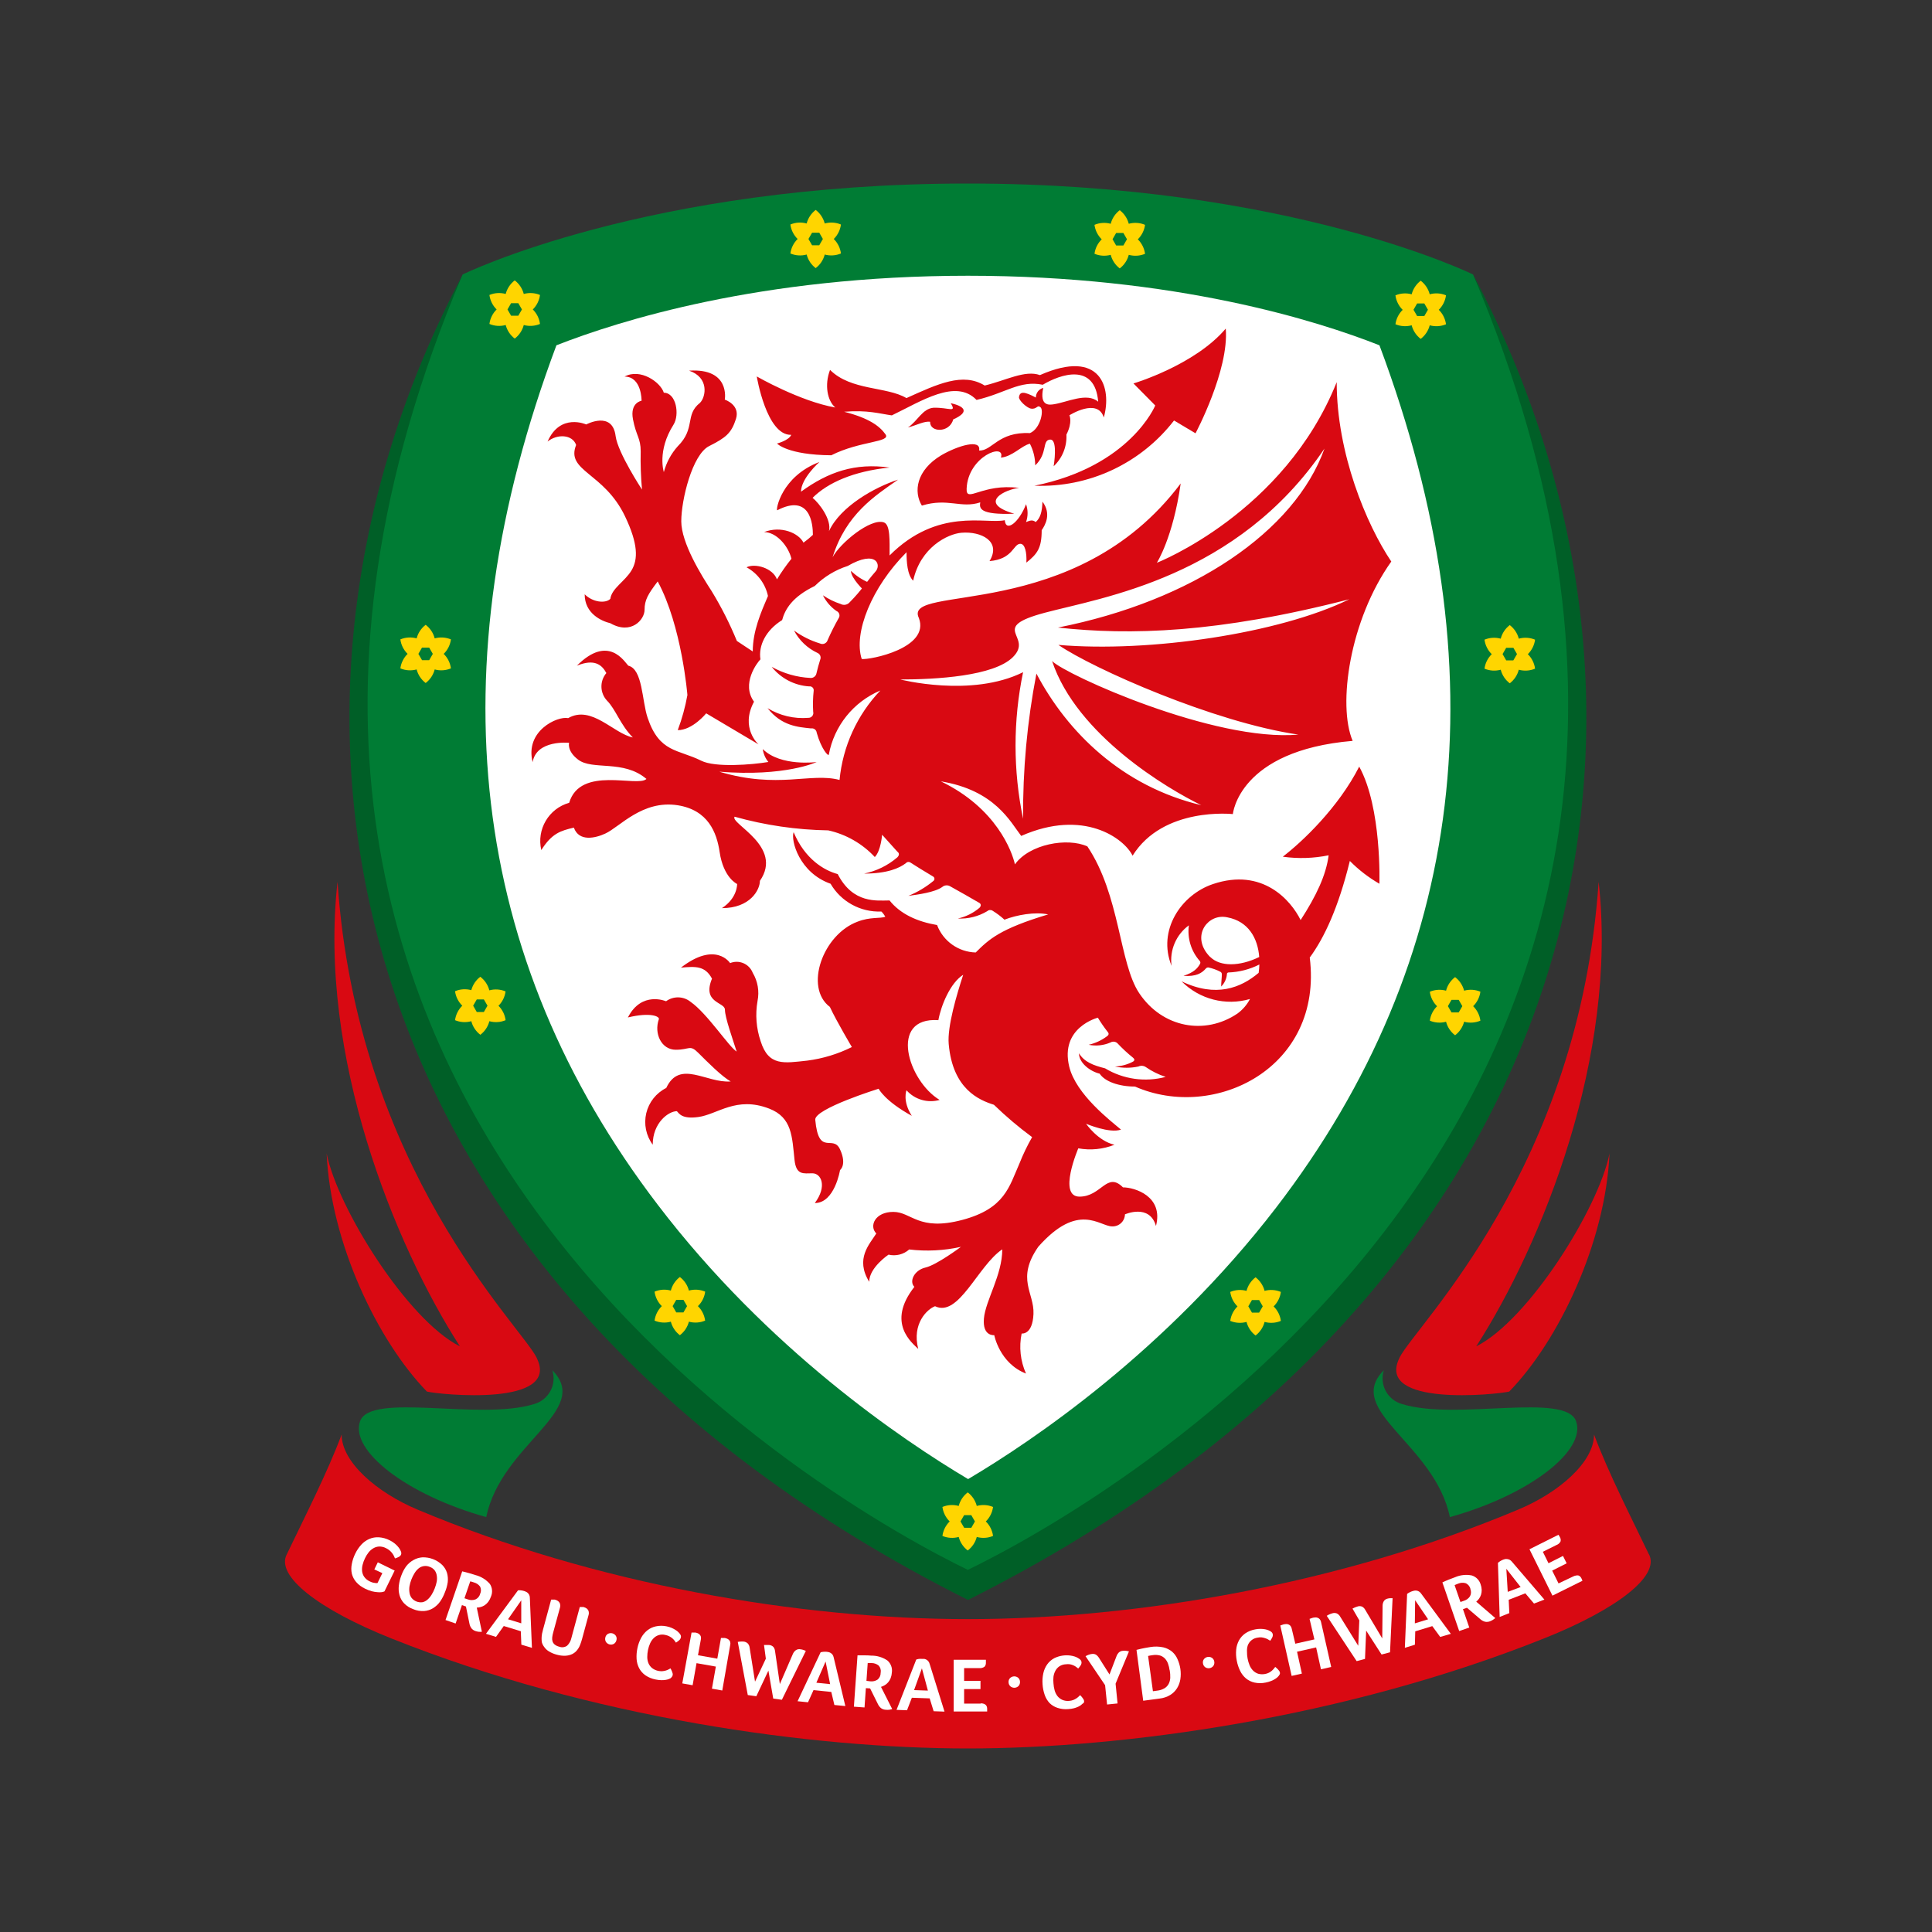 <?xml version="1.0" encoding="UTF-8"?>
<svg width="400px" height="400px" viewBox="0 0 400 400" version="1.1" xmlns="http://www.w3.org/2000/svg" xmlns:xlink="http://www.w3.org/1999/xlink">
    <rect x="0" y="0" width="400" height="400" fill="#333333" stroke="none"/>
    <!-- Generator: Sketch 52.2 (67145) - http://www.bohemiancoding.com/sketch -->
    <title>Wales</title>
    <desc>Created with Sketch.</desc>
    <g id="Wales" stroke="none" stroke-width="1" fill="none" fill-rule="evenodd">
        <g id="Crest" transform="translate(59, 38)">
            <path d="M282.38,283.8 C278.76,276.23 274.02,267.01 271.03,259.01 C271.03,264.69 263.81,271.01 255.29,274.56 C218.59,289.97 176.29,297.22 141.38,297.22 C106.47,297.22 64.18,290 27.47,274.56 C18.95,270.98 11.73,264.68 11.73,259.01 C8.73,267.01 4,276.23 0.38,283.8 C-2,288.33 7.12,295.27 22,301.21 C63.49,317.8 109.31,324 141.38,324 C173.45,324 219.26,317.77 260.77,301.18 C275.65,295.23 284.77,288.29 282.39,283.77" id="Path" fill="#D90912"></path>
            <path d="M230.76,243.08 C234.16,236.3 267.93,203.98 271.98,144.59 C276.03,180.59 260.19,219.7 246.64,240.75 C257.55,235.26 271.99,212.07 274.23,200.83 C273.4,219.25 263.72,239.57 253.47,250.11 C250.81,250.74 225.64,253.31 230.76,243.11" id="Path" fill="#D90912"></path>
            <path d="M55.35,245.7 C55.81,247.132 55.664,248.69 54.946,250.012 C54.228,251.334 53.001,252.305 51.55,252.7 C40.41,256.18 17.7,250.19 15.55,256.25 C13.4,262.31 25.18,271.5 41.67,276.1 C44.79,260.93 63.67,254.05 55.35,245.7" id="Path" fill="#007C34"></path>
            <path d="M52.1,243.08 C48.71,236.3 14.93,203.98 10.88,144.59 C6.83,180.59 22.67,219.7 36.22,240.75 C25.31,235.26 10.87,212.07 8.63,200.83 C9.46,219.25 19.14,239.57 29.39,250.11 C32.05,250.74 57.23,253.31 52.1,243.11" id="Path" fill="#D90912"></path>
            <path d="M227.51,245.7 C227.05,247.132 227.196,248.69 227.914,250.012 C228.632,251.334 229.859,252.305 231.31,252.7 C242.45,256.18 265.16,250.19 267.31,256.25 C269.46,262.31 257.7,271.5 241.18,276.1 C238.06,260.93 219.18,254.05 227.5,245.7" id="Path" fill="#007C34"></path>
            <path d="M245.98,18.83 C302.3,167.89 184.93,252.19 141.4,282.15 C97.88,252.15 -19.51,167.89 36.81,18.83 C-11.47,109.83 10.74,227.67 141.41,293.25 C272.06,227.67 294.25,109.79 245.98,18.83" id="Path" fill="#005F27"></path>
            <path d="M245.98,18.83 C245.98,18.83 207.8,0 141.41,0 L141.34,0 C74.95,0 36.78,18.83 36.78,18.83 C-36.22,190.94 115.53,274.52 141.38,287.02 C167.23,274.52 319.02,190.94 245.98,18.83" id="Path" fill="#007C34"></path>
            <path d="M32.86,97.38 C33.683,96.577 34.211,95.52 34.36,94.38 C33.295,93.935 32.112,93.861 31,94.17 C30.711,93.05 30.052,92.059 29.13,91.36 C28.209,92.06 27.55,93.05 27.26,94.17 C26.145,93.859 24.958,93.933 23.89,94.38 C24.04,95.52 24.569,96.576 25.39,97.38 C24.569,98.184 24.04,99.24 23.89,100.38 C24.956,100.832 26.144,100.909 27.26,100.6 C27.549,101.72 28.208,102.711 29.13,103.41 C30.052,102.711 30.711,101.72 31,100.6 C32.113,100.907 33.297,100.829 34.36,100.38 C34.211,99.24 33.683,98.183 32.86,97.38 Z M28.38,98.68 L27.62,97.38 L28.37,96.08 L29.86,96.08 L30.61,97.38 L29.86,98.68 L28.37,98.68 L28.38,98.68 Z" id="Shape" fill="#FFD500" fill-rule="nonzero"></path>
            <path d="M51.31,26.07 C52.128,25.264 52.652,24.208 52.8,23.07 C51.736,22.624 50.552,22.55 49.44,22.86 C49.151,21.74 48.492,20.749 47.57,20.05 C46.649,20.75 45.99,21.74 45.7,22.86 C44.585,22.549 43.398,22.623 42.33,23.07 C42.479,24.208 43.004,25.264 43.82,26.07 C43.003,26.876 42.478,27.932 42.33,29.07 C43.396,29.522 44.584,29.599 45.7,29.29 C45.989,30.41 46.648,31.401 47.57,32.1 C48.492,31.401 49.151,30.411 49.44,29.29 C50.553,29.597 51.737,29.519 52.8,29.07 C52.652,27.932 52.128,26.876 51.31,26.07 Z M46.82,27.37 L46.07,26.07 L46.82,24.77 L48.31,24.77 L49.06,26.07 L48.31,27.37 L46.82,27.37 Z" id="Shape" fill="#FFD500" fill-rule="nonzero"></path>
            <path d="M44.18,170.26 C44.999,169.455 45.524,168.399 45.67,167.26 C44.607,166.811 43.423,166.733 42.31,167.04 C42.021,165.919 41.362,164.929 40.44,164.23 C39.529,164.921 38.875,165.896 38.58,167 C37.464,166.692 36.277,166.77 35.21,167.22 C35.361,168.359 35.889,169.415 36.71,170.22 C35.889,171.025 35.361,172.081 35.21,173.22 C36.277,173.668 37.465,173.742 38.58,173.43 C38.87,174.55 39.529,175.54 40.45,176.24 C41.372,175.541 42.031,174.551 42.32,173.43 C43.432,173.74 44.616,173.666 45.68,173.22 C45.533,172.081 45.008,171.025 44.19,170.22 L44.18,170.26 Z M39.71,171.52 L38.96,170.22 L39.71,168.92 L41.18,168.92 L41.93,170.22 L41.18,171.52 L39.69,171.52 L39.71,171.52 Z" id="Shape" fill="#FFD500" fill-rule="nonzero"></path>
            <path d="M85.5,232.42 C86.323,231.617 86.851,230.56 87,229.42 C85.933,228.97 84.746,228.892 83.63,229.2 C83.341,228.079 82.682,227.089 81.76,226.39 C80.839,227.09 80.18,228.08 79.89,229.2 C78.774,228.892 77.587,228.97 76.52,229.42 C76.672,230.559 77.2,231.615 78.02,232.42 C77.199,233.225 76.671,234.281 76.52,235.42 C77.587,235.87 78.774,235.948 79.89,235.64 C80.181,236.757 80.84,237.743 81.76,238.44 C82.681,237.744 83.339,236.757 83.63,235.64 C84.743,235.946 85.926,235.869 86.99,235.42 C86.841,234.28 86.313,233.223 85.49,232.42 L85.5,232.42 Z M81.01,233.72 L80.26,232.42 L81.01,231.12 L82.5,231.12 L83.25,232.42 L82.5,233.72 L81.01,233.72 Z" id="Shape" fill="#FFD500" fill-rule="nonzero"></path>
            <path d="M145.1,277 C145.923,276.197 146.451,275.14 146.6,274 C145.532,273.553 144.345,273.479 143.23,273.79 C142.94,272.67 142.281,271.68 141.36,270.98 C140.44,271.681 139.781,272.671 139.49,273.79 C138.375,273.479 137.188,273.553 136.12,274 C136.271,275.139 136.799,276.195 137.62,277 C136.799,277.805 136.271,278.861 136.12,280 C137.188,280.447 138.375,280.521 139.49,280.21 C139.781,281.327 140.439,282.314 141.36,283.01 C142.281,282.314 142.94,281.327 143.23,280.21 C144.345,280.521 145.532,280.447 146.6,280 C146.45,278.86 145.922,277.804 145.1,277 Z M140.62,278.31 L139.86,277 L140.61,275.7 L142.1,275.7 L142.85,277 L142.1,278.31 L140.61,278.31 L140.62,278.31 Z" id="Shape" fill="#FFD500" fill-rule="nonzero"></path>
            <path d="M113.62,11.48 C114.438,10.675 114.963,9.619 115.11,8.48 C114.046,8.034 112.862,7.96 111.75,8.27 C111.46,7.15 110.801,6.16 109.88,5.46 C108.959,6.161 108.301,7.15 108.01,8.27 C106.895,7.959 105.708,8.033 104.64,8.48 C104.791,9.619 105.319,10.675 106.14,11.48 C105.319,12.285 104.791,13.341 104.64,14.48 C105.706,14.932 106.894,15.009 108.01,14.7 C108.299,15.82 108.958,16.811 109.88,17.51 C110.802,16.811 111.461,15.82 111.75,14.7 C112.863,15.007 114.047,14.929 115.11,14.48 C114.963,13.341 114.438,12.285 113.62,11.48 Z M109.13,12.78 L108.38,11.48 L109.13,10.18 L110.62,10.18 L111.37,11.48 L110.62,12.78 L109.13,12.78 Z" id="Shape" fill="#FFD500" fill-rule="nonzero"></path>
            <path d="M248.35,100.44 C249.414,100.888 250.597,100.965 251.71,100.66 C251.999,101.781 252.658,102.771 253.58,103.47 C254.502,102.771 255.161,101.78 255.45,100.66 C256.566,100.968 257.754,100.891 258.82,100.44 C258.669,99.301 258.141,98.245 257.32,97.44 C258.141,96.635 258.669,95.579 258.82,94.44 C257.752,93.993 256.565,93.919 255.45,94.23 C255.16,93.11 254.501,92.12 253.58,91.42 C252.658,92.119 251.999,93.11 251.71,94.23 C250.598,93.921 249.415,93.995 248.35,94.44 C248.5,95.58 249.028,96.636 249.85,97.44 C249.028,98.244 248.5,99.3 248.35,100.44 Z M252.84,98.72 L252.09,97.42 L252.84,96.12 L254.33,96.12 L255.08,97.42 L254.32,98.72 L252.83,98.72 L252.84,98.72 Z" id="Shape" fill="#FFD500" fill-rule="nonzero"></path>
            <path d="M229.91,29.13 C230.974,29.579 232.157,29.656 233.27,29.35 C233.559,30.471 234.218,31.461 235.14,32.16 C236.062,31.461 236.721,30.47 237.01,29.35 C238.125,29.661 239.312,29.587 240.38,29.14 C240.229,28.001 239.701,26.945 238.88,26.14 C239.701,25.335 240.229,24.279 240.38,23.14 C239.312,22.693 238.125,22.619 237.01,22.93 C236.719,21.81 236.061,20.821 235.14,20.12 C234.219,20.82 233.56,21.81 233.27,22.93 C232.157,22.623 230.973,22.701 229.91,23.15 C230.06,24.29 230.588,25.346 231.41,26.15 C230.588,26.954 230.06,28.01 229.91,29.15 L229.91,29.13 Z M234.4,27.43 L233.65,26.13 L234.4,24.83 L235.89,24.83 L236.64,26.13 L235.89,27.43 L234.4,27.43 Z" id="Shape" fill="#FFD500" fill-rule="nonzero"></path>
            <path d="M237.03,173.32 C238.094,173.769 239.277,173.846 240.39,173.54 C240.681,174.657 241.339,175.644 242.26,176.34 C243.179,175.643 243.838,174.656 244.13,173.54 C245.246,173.848 246.433,173.77 247.5,173.32 C247.349,172.181 246.821,171.125 246,170.32 C246.82,169.515 247.348,168.459 247.5,167.32 C246.433,166.872 245.245,166.798 244.13,167.11 C243.84,165.99 243.181,165 242.26,164.3 C241.338,164.999 240.679,165.99 240.39,167.11 C239.277,166.802 238.093,166.88 237.03,167.33 C237.18,168.47 237.708,169.526 238.53,170.33 C237.708,171.134 237.18,172.19 237.03,173.33 L237.03,173.32 Z M241.52,171.61 L240.77,170.31 L241.52,169.01 L243.01,169.01 L243.76,170.31 L243.01,171.61 L241.52,171.61 Z" id="Shape" fill="#FFD500" fill-rule="nonzero"></path>
            <path d="M195.71,235.48 C196.778,235.927 197.965,236.001 199.08,235.69 C199.369,236.811 200.028,237.801 200.95,238.5 C201.872,237.801 202.531,236.81 202.82,235.69 C203.935,236.001 205.122,235.927 206.19,235.48 C206.04,234.34 205.511,233.284 204.69,232.48 C205.511,231.675 206.039,230.619 206.19,229.48 C205.123,229.03 203.936,228.952 202.82,229.26 C202.53,228.14 201.871,227.15 200.95,226.45 C200.028,227.149 199.369,228.14 199.08,229.26 C197.964,228.952 196.776,229.029 195.71,229.48 C195.86,230.62 196.388,231.676 197.21,232.48 C196.389,233.284 195.86,234.34 195.71,235.48 Z M200.2,233.76 L199.45,232.46 L200.2,231.16 L201.69,231.16 L202.44,232.46 L201.69,233.76 L200.18,233.76 L200.2,233.76 Z" id="Shape" fill="#FFD500" fill-rule="nonzero"></path>
            <path d="M167.6,14.54 C168.664,14.989 169.847,15.066 170.96,14.76 C171.249,15.881 171.908,16.871 172.83,17.57 C173.752,16.871 174.411,15.88 174.7,14.76 C175.815,15.071 177.002,14.997 178.07,14.55 C177.919,13.411 177.391,12.355 176.57,11.55 C177.39,10.745 177.918,9.689 178.07,8.55 C177.004,8.099 175.816,8.022 174.7,8.33 C174.41,7.21 173.751,6.22 172.83,5.52 C171.908,6.219 171.249,7.21 170.96,8.33 C169.847,8.024 168.664,8.101 167.6,8.55 C167.75,9.69 168.278,10.746 169.1,11.55 C168.278,12.354 167.75,13.41 167.6,14.55 L167.6,14.54 Z M172.09,12.83 L171.34,11.53 L172.09,10.23 L173.58,10.23 L174.33,11.53 L173.58,12.83 L172.09,12.83 Z" id="Shape" fill="#FFD500" fill-rule="nonzero"></path>
            <path d="M141.42,268.22 C127.77,260.11 99.93,241.3 77.14,211.38 C38.14,160.28 31.14,100.45 56.2,33.49 C68.95,28.49 98.43,19.09 141.4,19.09 C184.37,19.09 213.84,28.45 226.6,33.49 C251.77,100.73 244.56,160.8 205.18,212.06 C182.38,241.7 154.92,260.24 141.45,268.22" id="Path" fill="#FFFFFF"></path>
            <path d="M138.35,48.84 C137.58,51.72 133.44,51.52 133.58,49.33 C132.4,49.13 130.77,50.04 128.98,50.51 C130.98,49.17 131.98,46.61 134.26,46.42 C137.5,46.32 139.11,47.59 137.84,45.48 C140.17,45.97 142.23,47.11 138.34,48.84" id="Path" fill="#D90912"></path>
            <path d="M155.18,62.56 C175.02,58.56 180.18,45.95 180.18,45.95 L175.67,41.39 C175.67,41.39 188.36,37.62 194.78,30.03 C195.49,38.64 188.52,51.71 188.52,51.71 L184.07,49.06 C177.189,57.966 166.426,62.995 155.18,62.56" id="Path" fill="#D90912"></path>
            <path d="M104.8,52.07 C104.29,53.2 101.87,53.83 101.87,53.83 C101.87,53.83 104.03,56.19 113.11,56.26 C119.03,53.26 125.53,53.6 124.33,51.92 C123.13,50.24 120.98,48.58 115.77,47.25 C120.58,46.85 123.02,47.63 125.64,48 C131.76,45.06 138.88,40.33 143.18,44.8 C149.18,43.42 152.1,40.67 156.89,41.66 C160.55,39.47 167.69,37.01 168.37,45.17 C166.01,43.17 161.98,45.28 159.17,45.7 C158.31,45.83 156.17,46.19 156.99,42.31 C156.087,42.554 155.459,43.374 155.46,44.31 C152.96,42.97 152.16,43.06 151.97,44.19 C151.86,44.85 153.57,46.45 154.46,46.6 C155.64,46.78 155.78,45.79 156.32,46.25 C157.24,46.63 156.49,50.73 154.24,51.67 C147.62,51.34 146.39,55.43 143.71,55.27 C144.2,52.79 139.29,54.27 135.86,56.27 C130.68,59.39 130.12,63.81 131.86,66.68 C137.25,65.02 139.96,67.33 143.95,66.01 C143.76,67.21 143.71,68.63 151,68.36 C143.13,66.08 149.36,63.24 152,63.02 C144.32,62.02 141,66.26 141.13,63.19 C141.38,56.45 149.25,53.57 148.23,56.74 C150.61,56.54 152.57,54.22 154.23,53.87 C154.946,55.255 155.323,56.791 155.33,58.35 C157.98,55.86 156.69,53.15 158.4,53.01 C159.7,52.9 159.51,56.16 159.15,58.53 C160.951,56.841 161.916,54.445 161.79,51.98 C163.12,49.38 162.41,47.98 162.41,47.98 C162.41,47.98 168.25,44.28 169.53,48.44 C171.24,42.35 168.95,34.08 156.31,39.66 C153.2,38.56 149.31,40.75 144.87,41.82 C140.36,39.04 135.15,41.49 128.67,44.42 C124.57,41.99 117.18,42.91 112.85,38.58 C111.66,41.7 112.3,44.99 113.94,46.37 C106.63,45.09 97.68,39.94 97.68,39.94 C97.68,39.94 99.68,52.15 104.79,52.03" id="Path" fill="#D90912"></path>
            <path d="M206.65,139.38 C209.788,139.814 212.976,139.713 216.08,139.08 C215.55,143.22 213.5,147.5 210.28,152.49 C208.28,148.42 202.4,141.57 192.12,145.04 C185.53,147.26 180.58,154.63 183.56,161.97 C183.129,158.729 184.502,155.512 187.14,153.58 C186.788,156.242 187.605,158.926 189.38,160.94 C189.54,161.111 189.569,161.368 189.45,161.57 C188.96,162.43 188.24,163.32 186.02,164.04 C188.64,164.22 189.81,163.5 190.66,162.52 C190.79,162.376 190.976,162.296 191.17,162.3 C192.029,162.481 192.86,162.777 193.64,163.18 C193.856,163.28 193.988,163.503 193.97,163.74 C193.97,164.32 193.83,165.39 193.83,166.25 C194.509,165.579 194.931,164.691 195.02,163.74 C195.003,163.648 195.024,163.553 195.079,163.478 C195.134,163.402 195.217,163.352 195.31,163.34 C197.548,163.266 199.743,162.702 201.74,161.69 C201.722,162.269 201.672,162.847 201.59,163.42 C197.91,166.52 192.77,168.6 185.64,165.18 C189.336,168.897 194.768,170.297 199.8,168.83 C199.179,170.013 198.296,171.039 197.22,171.83 C190.53,176.38 181.67,174.83 176.85,167.61 C172.69,161.36 172.92,147.35 166.13,137.24 C162.01,135.36 154.13,136.74 151.13,140.96 C150.55,138.33 147.3,129.3 135.79,123.77 C147,125.61 150.19,132.18 152.43,135.07 C165.36,129.37 173.73,135.57 175.49,139.16 C181.85,128.95 196.25,130.55 196.25,130.55 C196.25,130.55 197.42,117.39 221.05,115.39 C217.91,107.96 220.42,90.39 229.05,78.26 C223.87,70.55 217.75,55.83 217.75,41.12 C206.91,68.23 180.51,78.52 180.51,78.52 C180.51,78.52 183.85,73.35 185.45,62.1 C163.51,91.27 127.76,82.72 131.24,89.95 C133.61,96.19 121.12,98.65 119.41,98.44 C117.66,93.05 121.47,83.55 128.69,76.33 C128.69,78.33 128.84,81.01 130.06,82.23 C131.57,75.29 137.25,72.53 140.06,72.3 C144.13,71.96 148.37,74.06 145.87,78.17 C150.69,77.77 150.75,74.71 152.18,74.59 C153.23,74.5 153.61,76.45 153.5,78.48 C155.77,76.67 156.67,75.48 156.67,71.77 C157.36,70.77 158.76,68.42 156.83,65.86 C156.75,68.03 156.39,69.23 155.43,70.09 C154.76,69.52 154.17,69.8 153.43,70.09 C153.856,68.894 153.856,67.586 153.43,66.39 C151.98,70.2 149.24,72.28 149.03,69.7 C145.13,70.57 135.18,67 125.18,77 C125.18,73.94 125.34,70.6 123.98,70.15 C121.22,69.24 114.91,74.46 113.38,77.37 C116.14,68.46 122.17,64.63 126.93,61.31 C122.11,62.87 115.01,66.83 112.63,71.97 C113.21,69.59 110.63,66.21 109.24,65.07 C112.39,61.92 117.77,59.55 125.18,58.8 C118.03,57.8 112.51,59.68 106.84,63.8 C106.84,61.04 110.65,57.65 110.65,57.65 C102.78,60.65 101.59,67.55 101.91,67.65 C108.75,64.1 109.31,70.55 109.3,72.74 C108.689,73.322 108.037,73.86 107.35,74.35 C106.35,72.35 102.72,70.79 99.19,72.16 C101.71,72.16 104.19,74.98 104.86,77.68 C103.771,79.039 102.769,80.465 101.86,81.95 C100.98,79.57 97.31,78.57 95.56,79.45 C97.836,80.687 99.458,82.857 100,85.39 C98.53,88.82 96.85,92.66 96.85,96.88 L93.56,94.7 C92.095,91.131 90.35,87.683 88.34,84.39 C86.17,81.06 82.05,74.39 82.05,69.93 C82.05,65.47 84.33,56.11 87.81,54.36 C91.29,52.61 92.43,51.68 93.37,48.74 C94.31,45.8 91.06,44.74 91.06,44.74 C91.06,44.74 92.27,38.18 83.66,38.74 C87.83,40.13 87.18,44.14 85.93,45.4 C82.73,47.91 85.08,50.66 81.32,54.4 C79.952,55.928 78.965,57.758 78.44,59.74 C78.44,59.74 77,55.35 80.44,49.93 C81.75,47.85 81,43.31 78.44,43.31 C77.75,41.11 73.56,38.18 70.31,39.97 C73.89,39.97 73.83,44.97 73.83,44.97 C73.83,44.97 71.39,45.33 72.05,48.81 C72.71,52.29 73.65,52.66 73.65,55.46 C73.588,58.096 73.678,60.734 73.92,63.36 C73.92,63.36 68.92,55.76 68.46,52.3 C67.8,46.95 62.37,49.88 62.37,49.88 C62.37,49.88 56.99,47.43 54.37,53.42 C56.37,51.8 59.52,51.93 60.28,54.13 C58.1,59.6 66.06,59.76 70.42,68.93 C73.13,74.63 73.12,77.8 71.75,80.09 C70.38,82.38 67.65,83.8 67.36,85.99 C66.36,86.99 63.71,86.71 62.05,85.04 C62.05,89.04 65.53,90.59 67.38,91.04 C71.67,93.49 74.45,90.3 74.45,88.26 C74.45,86.22 75.16,85.02 77.17,82.38 C82.17,91.62 83.32,105.9 83.32,105.9 C82.876,108.379 82.207,110.813 81.32,113.17 C84.4,113.17 87.21,109.69 87.21,109.69 L98.05,116.12 C98.05,116.12 94.18,112.75 97.11,107.28 C94.42,103.59 97.75,99.2 98.44,98.51 C98,95.69 99.51,92.51 102.93,90.38 C103.54,88.14 105.01,85.59 109.69,83.32 C111.603,81.423 113.936,80.005 116.5,79.18 C122.5,75.71 123.57,79.03 122.2,80.41 C120.53,82.29 119.37,84.23 116.93,86.68 C116.47,87.233 115.685,87.387 115.05,87.05 C113.749,86.623 112.514,86.018 111.38,85.25 C112.023,86.553 112.987,87.671 114.18,88.5 C114.465,88.614 114.681,88.853 114.767,89.148 C114.853,89.443 114.799,89.76 114.62,90.01 C113.79,91.47 113.036,92.972 112.36,94.51 C112.267,94.835 112.035,95.102 111.726,95.239 C111.417,95.376 111.063,95.369 110.76,95.22 C108.833,94.633 107.017,93.728 105.39,92.54 C106.458,94.577 108.165,96.207 110.25,97.18 C110.787,97.405 111.041,98.022 110.82,98.56 C110.513,99.527 110.257,100.46 110.05,101.36 C109.957,101.981 109.395,102.42 108.77,102.36 C105.962,102.221 103.223,101.434 100.77,100.06 C102.666,102.449 105.486,103.921 108.53,104.11 C108.789,104.067 109.053,104.153 109.238,104.339 C109.423,104.526 109.506,104.791 109.46,105.05 C109.308,106.481 109.274,107.923 109.36,109.36 C109.443,109.666 109.375,109.994 109.178,110.242 C108.981,110.491 108.677,110.631 108.36,110.62 C105.406,110.864 102.451,110.163 99.92,108.62 C102.82,112.32 106.24,112.53 108.92,112.81 C109.195,112.761 109.478,112.83 109.7,112.999 C109.922,113.168 110.064,113.422 110.09,113.7 C111.03,117.05 112.51,118.7 112.6,118.22 C113.697,112.285 117.707,107.301 123.27,104.96 C118.457,110.011 115.481,116.534 114.82,123.48 C108.82,121.89 102.1,125.41 89.93,121.77 C103.62,122.86 110.08,119.77 110.08,119.77 C110.08,119.77 102.64,120.77 98.92,117.09 C99.055,118.069 99.456,118.993 100.08,119.76 C96.73,120.33 89.08,120.95 86.19,119.5 C81.37,117.09 77.53,117.88 75.08,110.6 C73.88,107.04 74.08,100.55 71.08,99.82 C70.28,99.02 66.99,93.27 60.44,99.82 C64.04,98.35 65.61,99.6 66.54,101.35 C65.132,103.008 65.188,105.458 66.67,107.05 C68.48,108.86 69.41,112.05 72.02,114.68 C68.02,113.88 63.48,107.9 58.63,110.68 C56.43,110.2 49.63,113.32 51.28,119.79 C52.07,115.09 58.83,115.79 58.83,115.79 C58.83,115.79 58.32,117.46 60.69,119.27 C63.69,121.56 70.07,119.21 74.84,123.27 C73.03,125.08 61.16,120.45 58.84,128.21 C54.607,129.404 52.065,133.719 53.07,138 C55.27,134.51 57.07,134 59.81,133.35 C60.88,136.35 64.31,135.51 66.32,134.58 C69.32,133.21 73.99,127.58 81.32,128.72 C87.6,129.72 89.39,134.34 89.99,138.39 C90.78,143.76 93.61,145.02 93.61,145.02 C93.61,145.02 93.73,147.89 90.47,150.02 C96.3,150.02 98.33,146.25 98.33,144.37 C103.27,137.22 92.08,132.51 93.09,131.09 C99.405,132.863 105.922,133.814 112.48,133.92 C116.178,134.742 119.539,136.667 122.12,139.44 C123.38,138.17 123.63,134.82 123.63,134.82 L126.8,138.34 C126.8,138.34 127.5,138.76 126.8,139.49 C124.825,141.191 122.445,142.354 119.89,142.87 C124.68,142.87 127.24,141.74 128.57,140.69 C128.792,140.429 129.173,140.373 129.46,140.56 C130.58,141.28 132.24,142.32 134.18,143.47 C134.347,143.56 134.455,143.729 134.467,143.918 C134.479,144.107 134.394,144.289 134.24,144.4 C132.682,145.682 130.939,146.72 129.07,147.48 C131.07,147.2 134.5,146.76 136.07,145.65 C136.53,145.248 137.196,145.188 137.72,145.5 C139.78,146.66 141.91,147.84 143.79,148.95 C143.98,149.06 144.28,149.44 143.79,149.95 C142.501,151.045 140.962,151.807 139.31,152.17 C141.45,152.276 143.573,151.744 145.41,150.64 C145.715,150.365 146.168,150.333 146.51,150.56 C147.383,151.098 148.204,151.717 148.96,152.41 C151.52,151.41 155.31,150.74 158.01,151.32 C148.01,154.32 145.74,156.48 143.01,159.2 C139.437,159.107 136.276,156.862 135.01,153.52 C130.93,152.82 127.43,151.26 125.17,148.43 C122.56,148.43 117.62,149.16 114.44,142.97 C111.59,142.2 107.63,139.84 105.31,134.29 C104.68,136 106.5,142.7 112.96,144.97 C115.129,148.689 119.178,150.902 123.48,150.72 C123.804,151.04 124.077,151.407 124.29,151.81 C123.2,152.2 121.14,151.81 118.58,152.81 C111.37,155.45 107.44,166.42 112.82,170.48 C114.15,173.36 117.37,178.78 117.37,178.78 C114.469,180.227 111.345,181.176 108.13,181.59 C103.33,182.1 100.13,182.8 98.49,177.59 C97.572,174.906 97.349,172.034 97.84,169.24 C98.244,167.237 97.888,165.155 96.84,163.4 C96.491,162.509 95.799,161.796 94.919,161.42 C94.039,161.044 93.045,161.037 92.16,161.4 C92.16,161.4 89.21,156.75 81.98,162.34 C84.98,162.07 86.98,161.93 88.41,164.62 C86.3,169.71 91.09,169.44 91.09,171.05 C91.09,172.66 92.71,177.16 93.52,179.72 C91.89,178.72 87.44,171.84 83.99,169.43 C82.521,168.232 80.428,168.179 78.9,169.3 C78.9,169.3 73.85,167.09 71,172.65 C75.75,171.51 77.6,172.47 77.41,173.01 C76.35,176.01 77.96,179.34 80.91,179.34 C83.86,179.34 83.79,178.2 85.6,180.01 C87.41,181.82 90.5,184.93 92.29,185.9 C87.29,186.31 81.72,181.29 78.94,187.25 C76.858,188.293 75.344,190.203 74.804,192.467 C74.264,194.732 74.753,197.12 76.14,198.99 C76.14,194.47 79.4,192.06 81.14,192.06 C81.6,192.52 82.14,193.73 85.55,193.27 C89.55,192.74 93.43,188.88 100.26,191.53 C105.01,193.37 104.98,197.32 105.5,202.16 C105.84,205.38 107.39,204.92 109.2,204.92 C111.01,204.92 112.31,207.57 109.7,211.08 C113.82,211.08 114.92,204.25 114.92,204.25 C114.92,204.25 116.39,203.18 114.92,199.97 C113.45,196.76 110.5,201.54 109.79,193.84 C109.58,191.56 122.91,187.41 122.91,187.41 C122.91,187.41 124.16,189.94 129.78,193.02 C127.78,189.91 128.68,187.73 128.68,187.73 C130.395,189.656 133.059,190.433 135.54,189.73 C128.98,185.78 124.92,172.52 135.28,173.21 C135.84,170.11 137.79,165.45 140.42,163.82 C139.09,167.89 137.1,174.54 137.42,178.15 C138.24,187.52 143.74,189.77 146.78,190.73 C149.263,193.139 151.906,195.377 154.69,197.43 C153.693,199.173 152.821,200.984 152.08,202.85 C149.94,207.67 149.08,212.22 140.23,214.57 C131.13,216.98 129.74,212.91 125.95,212.91 C122.16,212.91 120.89,215.84 122.43,217.38 C121.02,219.62 118.01,222.6 120.96,227.38 C120.96,224.43 124.96,221.76 124.96,221.76 C126.476,222.122 128.073,221.723 129.24,220.69 C132.815,221.114 136.436,220.931 139.95,220.15 C139.95,220.15 134.95,223.89 132.61,224.43 C130.27,224.97 129.18,227.31 130.31,228.43 C124.42,235.93 129.91,240.08 131.11,241.28 C129.76,236.04 132.98,233.03 134.59,232.44 C139.5,234.82 143.44,224.07 148.51,220.66 C148.51,225.99 145.04,231.23 144.71,234.98 C144.38,238.73 146.85,238.43 146.85,238.43 C146.85,238.43 147.95,244.26 153.42,246.38 C152.261,243.779 151.946,240.879 152.52,238.09 C152.52,238.09 154.78,238.45 154.97,234.04 C155.16,229.63 151.32,226.81 155.97,220.12 C164.27,210.75 168.66,215.91 171.25,215.91 C171.935,215.94 172.603,215.692 173.103,215.224 C173.604,214.756 173.895,214.105 173.91,213.42 C173.91,213.42 179,211.14 180.33,215.83 C181.94,209.67 175.91,207.83 173.5,207.83 C170.15,204.48 169.06,209.75 164.5,209.75 C159.94,209.75 164.25,199.75 164.25,199.75 C166.767,200.206 169.361,199.95 171.74,199.01 C168.31,198.24 165.86,194.66 165.86,194.66 C165.86,194.66 170.73,196.73 173.09,195.87 C170.95,194.06 163.79,188.6 162.38,182.87 C160.38,174.7 168.3,172.7 168.3,172.7 C168.908,173.706 169.576,174.674 170.3,175.6 C170.43,175.77 170.82,176.15 170.12,176.6 C169.01,177.419 167.744,178.001 166.4,178.31 C167.913,178.616 169.483,178.452 170.9,177.84 C171.354,177.565 171.933,177.618 172.33,177.97 C173.336,179.043 174.415,180.046 175.56,180.97 C175.76,181.14 176.17,181.53 175.44,181.87 C174.32,182.435 173.093,182.755 171.84,182.81 C173.442,183.15 175.098,183.15 176.7,182.81 C177.184,182.582 177.751,182.62 178.2,182.91 C179.472,183.793 180.867,184.484 182.34,184.96 C178.093,186.097 173.566,185.458 169.8,183.19 C167.35,182.57 165.5,181.88 164.39,180.07 C164.39,182.07 166.68,183.81 168.67,184.29 C169.75,185.93 172.67,186.96 175.99,186.96 C192.47,194.18 214.99,183.1 212.17,160.25 C215.17,156.17 218.09,149.95 220.47,140.25 C222.289,142.09 224.348,143.678 226.59,144.97 C226.59,144.97 227.11,129.24 222.41,120.72 C218.1,129.21 210.59,136.31 206.61,139.35 M191.58,160.17 C187.63,156.22 190.58,151.63 194.33,151.82 C194.6,151.82 194.87,151.88 195.13,151.93 C199.48,152.76 201.41,156.25 201.71,160.14 C197.59,162.14 193.6,162.14 191.58,160.14 M127.27,102.68 C134.82,102.68 146.76,102 150.72,98.04 C155.1,93.65 145.44,92.04 157.28,88.87 C169.12,85.7 197.15,81.61 215.22,54.87 C209.07,72.06 187.9,86.41 160.04,91.93 C174.97,93.56 193.04,93.1 220.36,86.07 C205.84,93.18 178.93,97.13 160.13,95.52 C167.2,100.39 192.42,111.58 209.82,114.09 C192.42,115.64 161.64,101.71 158.82,98.86 C163.93,114.21 182.82,125.36 189.71,128.7 C173.42,124.82 162.03,113.7 155.58,101.46 C153.665,111.364 152.74,121.433 152.82,131.52 C150.737,121.511 150.737,111.179 152.82,101.17 C142.11,106.5 127.28,102.65 127.28,102.65" id="Shape" fill="#D90912" fill-rule="nonzero"></path>
            <path d="M117.18,80.19 C117.18,81.76 120,84.39 120,84.39 L120.8,82.59 C119.458,82.016 118.231,81.202 117.18,80.19" id="Path" fill="#D90912"></path>
            <path d="M18.5,286.93 L19.22,285.46 L22.71,287.17 L20.6,291.48 C20.414,291.557 20.219,291.61 20.02,291.64 C19.724,291.675 19.426,291.675 19.13,291.64 C18.738,291.612 18.35,291.549 17.97,291.45 C17.486,291.318 17.017,291.137 16.57,290.91 C15.871,290.587 15.247,290.12 14.74,289.54 C14.307,289.039 13.999,288.443 13.84,287.8 C13.7,287.141 13.7,286.459 13.84,285.8 C13.978,285.053 14.221,284.33 14.56,283.65 C14.883,282.975 15.304,282.351 15.81,281.8 C16.267,281.302 16.822,280.904 17.44,280.63 C18.07,280.359 18.755,280.239 19.44,280.28 C20.229,280.332 20.998,280.547 21.7,280.91 C22.084,281.095 22.443,281.327 22.77,281.6 C23.067,281.846 23.335,282.124 23.57,282.43 C23.764,282.677 23.916,282.954 24.02,283.25 C24.107,283.461 24.107,283.699 24.02,283.91 C23.908,284.102 23.741,284.255 23.54,284.35 C23.301,284.483 23.046,284.584 22.78,284.65 C22.72,284.49 22.64,284.31 22.55,284.13 C22.451,283.933 22.334,283.746 22.2,283.57 C22.047,283.369 21.872,283.184 21.68,283.02 C21.455,282.828 21.207,282.667 20.94,282.54 C20.501,282.304 20.009,282.184 19.51,282.19 C19.091,282.207 18.682,282.327 18.32,282.54 C17.936,282.762 17.597,283.054 17.32,283.4 C17.032,283.769 16.784,284.168 16.58,284.59 C16.361,285.034 16.19,285.5 16.07,285.98 C15.957,286.414 15.923,286.864 15.97,287.31 C16.02,287.735 16.175,288.14 16.42,288.49 C16.72,288.895 17.12,289.215 17.58,289.42 C17.791,289.526 18.012,289.61 18.24,289.67 C18.401,289.71 18.565,289.737 18.73,289.75 C18.872,289.772 19.018,289.772 19.16,289.75 L20.16,287.7 L18.5,286.93 Z" id="Path" fill="#FFFFFF"></path>
            <path d="M33.12,291.65 C32.871,292.337 32.535,292.989 32.12,293.59 C31.729,294.139 31.232,294.604 30.66,294.96 C30.096,295.302 29.458,295.504 28.8,295.55 C28.03,295.591 27.261,295.458 26.55,295.16 C25.83,294.907 25.179,294.489 24.65,293.94 C24.206,293.46 23.884,292.88 23.71,292.25 C23.535,291.598 23.491,290.919 23.58,290.25 C23.666,289.527 23.844,288.818 24.11,288.14 C24.355,287.47 24.691,286.837 25.11,286.26 C25.513,285.748 26.013,285.32 26.58,285 C27.152,284.671 27.791,284.476 28.45,284.43 C29.967,284.38 31.441,284.943 32.54,285.99 C33,286.444 33.343,287.004 33.54,287.62 C33.722,288.25 33.776,288.909 33.7,289.56 C33.598,290.279 33.403,290.982 33.12,291.65 Z M31.01,290.85 C31.189,290.397 31.326,289.928 31.42,289.45 C31.494,289.027 31.494,288.593 31.42,288.17 C31.363,287.79 31.216,287.43 30.99,287.12 C30.731,286.793 30.384,286.546 29.99,286.41 C29.22,286.069 28.324,286.189 27.67,286.72 C27.33,287.001 27.042,287.339 26.82,287.72 C26.566,288.125 26.352,288.554 26.18,289 C26.002,289.459 25.868,289.935 25.78,290.42 C25.71,290.857 25.71,291.303 25.78,291.74 C25.832,292.138 25.984,292.516 26.22,292.84 C26.77,293.512 27.631,293.846 28.49,293.72 C28.861,293.631 29.204,293.453 29.49,293.2 C29.823,292.912 30.109,292.575 30.34,292.2 C30.607,291.773 30.831,291.321 31.01,290.85 Z" id="Shape" fill="#FFFFFF" fill-rule="nonzero"></path>
            <path d="M42.65,292.55 C42.526,292.929 42.344,293.287 42.11,293.61 C41.908,293.886 41.661,294.125 41.38,294.32 C41.126,294.493 40.846,294.625 40.55,294.71 C40.277,294.788 39.994,294.832 39.71,294.84 L40.77,299.84 C40.547,299.86 40.323,299.86 40.1,299.84 C39.886,299.816 39.674,299.769 39.47,299.7 C39.139,299.598 38.844,299.404 38.62,299.14 C38.402,298.844 38.255,298.502 38.19,298.14 L37.47,294.61 L36.64,294.32 L35.33,298.13 L33.24,297.41 L36.7,287.33 C37.173,287.437 37.65,287.56 38.13,287.7 C38.61,287.84 39.05,287.97 39.43,288.1 C40.596,288.394 41.644,289.04 42.43,289.95 C42.936,290.724 43.019,291.702 42.65,292.55 Z M40.4,292 C40.637,291.525 40.637,290.965 40.4,290.49 C40.096,290.078 39.663,289.778 39.17,289.64 L38.7,289.49 L38.36,289.4 L37.16,292.9 L37.87,293.14 C38.379,293.331 38.941,293.331 39.45,293.14 C39.921,292.918 40.271,292.501 40.41,292 L40.4,292 Z" id="Shape" fill="#FFFFFF" fill-rule="nonzero"></path>
            <path d="M48.94,302.51 L48.83,299.73 L45.3,298.65 L43.69,300.9 L41.61,300.26 L48.25,291.26 C48.436,291.243 48.624,291.243 48.81,291.26 C49.058,291.285 49.302,291.335 49.54,291.41 C49.667,291.451 49.791,291.501 49.91,291.56 C50.046,291.623 50.171,291.707 50.28,291.81 C50.399,291.926 50.497,292.061 50.57,292.21 C50.656,292.395 50.7,292.596 50.7,292.8 L51.13,303.17 L48.94,302.51 Z M48.94,293.31 L46.18,297.25 L48.92,298.09 L48.92,293.32 L48.94,293.31 Z" id="Shape" fill="#FFFFFF" fill-rule="nonzero"></path>
            <path d="M55.53,300 C55.438,300.328 55.371,300.662 55.33,301 C55.293,301.282 55.317,301.568 55.4,301.84 C55.487,302.094 55.643,302.319 55.85,302.49 C56.124,302.703 56.441,302.854 56.78,302.93 C57.327,303.145 57.945,303.065 58.42,302.72 C58.866,302.29 59.172,301.736 59.3,301.13 L61.04,294.71 L61.32,294.71 L61.57,294.71 L61.8,294.71 C61.952,294.752 62.099,294.809 62.24,294.88 C62.391,294.953 62.527,295.055 62.64,295.18 C62.759,295.31 62.842,295.468 62.88,295.64 C62.935,295.853 62.935,296.077 62.88,296.29 L61.52,301.29 C61.46,301.5 61.4,301.7 61.34,301.9 C61.28,302.1 61.2,302.31 61.12,302.52 C60.966,302.932 60.746,303.317 60.47,303.66 C60.198,303.996 59.857,304.268 59.47,304.46 C59.034,304.664 58.561,304.779 58.08,304.8 C57.479,304.828 56.878,304.757 56.3,304.59 C55.723,304.446 55.17,304.217 54.66,303.91 C54.263,303.672 53.922,303.352 53.66,302.97 C53.438,302.681 53.275,302.351 53.18,302 C53.113,301.516 53.113,301.024 53.18,300.54 C53.18,300.35 53.25,300.15 53.29,299.96 C53.33,299.77 53.38,299.55 53.44,299.34 L55.11,293.18 L55.38,293.18 L55.63,293.18 L55.86,293.18 C56.019,293.221 56.173,293.278 56.32,293.35 C56.471,293.424 56.607,293.525 56.72,293.65 C56.839,293.78 56.922,293.938 56.96,294.11 C57.015,294.323 57.015,294.547 56.96,294.76 L55.53,300 Z" id="Path" fill="#FFFFFF"></path>
            <path d="M68.63,301.57 C68.565,301.88 68.382,302.152 68.12,302.33 C67.545,302.661 66.813,302.485 66.45,301.93 C66.29,301.655 66.247,301.327 66.33,301.02 C66.392,300.711 66.58,300.443 66.85,300.28 C67.418,299.965 68.133,300.134 68.5,300.67 C68.669,300.938 68.716,301.265 68.63,301.57 Z" id="Path" fill="#FFFFFF"></path>
            <path d="M79.82,309.47 C79.706,309.538 79.585,309.595 79.46,309.64 C79.255,309.713 79.044,309.766 78.83,309.8 C78.529,309.847 78.225,309.867 77.92,309.86 C77.52,309.852 77.121,309.805 76.73,309.72 C75.974,309.579 75.255,309.283 74.62,308.85 C74.081,308.472 73.639,307.972 73.33,307.39 C73.021,306.798 72.84,306.147 72.8,305.48 C72.754,304.729 72.811,303.975 72.97,303.24 C73.12,302.493 73.379,301.772 73.74,301.1 C74.059,300.503 74.494,299.976 75.02,299.55 C75.538,299.141 76.144,298.857 76.79,298.72 C77.528,298.56 78.292,298.56 79.03,298.72 C79.401,298.793 79.764,298.907 80.11,299.06 C80.392,299.184 80.663,299.331 80.92,299.5 C81.118,299.627 81.302,299.775 81.47,299.94 C81.579,300.051 81.683,300.168 81.78,300.29 C81.857,300.397 81.918,300.515 81.96,300.64 C81.997,300.771 81.997,300.909 81.96,301.04 C81.904,301.269 81.774,301.473 81.59,301.62 C81.39,301.795 81.176,301.952 80.95,302.09 C80.85,301.94 80.74,301.78 80.61,301.62 C80.477,301.451 80.326,301.297 80.16,301.16 C79.971,301.009 79.766,300.879 79.55,300.77 C79.297,300.644 79.028,300.553 78.75,300.5 C77.867,300.271 76.929,300.539 76.3,301.2 C75.997,301.514 75.753,301.88 75.58,302.28 C75.394,302.707 75.253,303.153 75.16,303.61 C75.06,304.084 75.01,304.566 75.01,305.05 C75.006,305.491 75.088,305.929 75.25,306.34 C75.411,306.726 75.661,307.069 75.98,307.34 C76.594,307.811 77.357,308.046 78.13,308 C78.371,307.983 78.609,307.94 78.84,307.87 C79.033,307.813 79.22,307.74 79.4,307.65 L79.82,307.42 L79.98,307.73 C80.043,307.854 80.1,307.98 80.15,308.11 C80.198,308.234 80.238,308.361 80.27,308.49 C80.293,308.599 80.293,308.711 80.27,308.82 C80.249,308.941 80.198,309.055 80.12,309.15 C80.037,309.271 79.935,309.379 79.82,309.47 Z" id="Path" fill="#FFFFFF"></path>
            <path d="M85.51,304.7 L89.51,305.41 L90.27,301.12 L90.8,301.12 L91.06,301.12 C91.211,301.149 91.358,301.192 91.5,301.25 C91.652,301.309 91.792,301.397 91.91,301.51 C92.034,301.629 92.126,301.777 92.18,301.94 C92.235,302.153 92.235,302.377 92.18,302.59 L90.54,312 L88.4,311.62 L89.21,307.05 L85.21,306.34 L84.4,310.91 L82.26,310.53 L84.18,300 L84.47,300 L84.72,300 L84.95,300 C85.111,300.028 85.268,300.071 85.42,300.13 C85.572,300.189 85.712,300.277 85.83,300.39 C85.953,300.51 86.045,300.657 86.1,300.82 C86.155,301.033 86.155,301.257 86.1,301.47 L85.51,304.7 Z" id="Path" fill="#FFFFFF"></path>
            <path d="M102.88,313.92 L101.09,313.67 L100.09,307.88 L97.59,313.19 L95.82,312.94 L93.75,301.94 C93.937,301.898 94.128,301.874 94.32,301.87 C94.526,301.852 94.734,301.852 94.94,301.87 C95.269,301.895 95.58,302.033 95.82,302.26 C96.028,302.495 96.161,302.788 96.2,303.1 L97.32,310.17 L99.56,305.41 L99.18,302.58 L99.76,302.58 C99.923,302.568 100.087,302.568 100.25,302.58 C100.579,302.604 100.888,302.746 101.12,302.98 C101.313,303.221 101.431,303.513 101.46,303.82 L102.46,310.67 L105.15,304.45 C105.277,304.147 105.48,303.881 105.74,303.68 C106.028,303.471 106.392,303.394 106.74,303.47 C106.954,303.495 107.165,303.542 107.37,303.61 L107.84,303.8 L102.88,313.92 Z" id="Path" fill="#FFFFFF"></path>
            <path d="M113.75,315 L113.11,312.3 L109.43,311.92 L108.29,314.44 L106.13,314.22 L110.9,304.09 C111.08,304.04 111.264,304.007 111.45,303.99 C111.699,303.964 111.951,303.964 112.2,303.99 L112.59,304.06 C112.735,304.098 112.874,304.159 113,304.24 C113.138,304.329 113.259,304.441 113.36,304.57 C113.48,304.737 113.562,304.928 113.6,305.13 L116.02,315.22 L113.75,315 Z M111.93,306 L110.02,310.39 L112.87,310.68 L111.93,306 Z" id="Shape" fill="#FFFFFF" fill-rule="nonzero"></path>
            <path d="M125.65,308.28 C125.628,308.677 125.543,309.069 125.4,309.44 C125.276,309.757 125.1,310.051 124.88,310.31 C124.68,310.543 124.443,310.742 124.18,310.9 C123.936,311.049 123.674,311.167 123.4,311.25 L125.72,315.84 C125.509,315.91 125.291,315.96 125.07,315.99 C124.857,316.013 124.643,316.013 124.43,315.99 C124.072,315.985 123.724,315.874 123.43,315.67 C123.137,315.434 122.904,315.133 122.75,314.79 L121.15,311.57 L120.27,311.51 L119.99,315.51 L117.79,315.35 L118.54,304.72 C119.02,304.72 119.513,304.72 120.02,304.72 C120.527,304.72 120.98,304.74 121.38,304.78 C122.569,304.765 123.734,305.114 124.72,305.78 C125.44,306.397 125.792,307.342 125.65,308.28 Z M123.34,308.28 C123.433,307.756 123.274,307.219 122.91,306.83 C122.51,306.508 122.014,306.328 121.5,306.32 L121,306.32 L120.65,306.32 L120.39,310 L121.18,310.1 C121.718,310.165 122.261,310.034 122.71,309.73 C123.116,309.38 123.343,308.866 123.33,308.33 L123.34,308.28 Z" id="Shape" fill="#FFFFFF" fill-rule="nonzero"></path>
            <path d="M134.3,316.29 L133.48,313.63 L129.79,313.5 L128.79,316.09 L126.62,316.01 L130.7,305.59 C130.876,305.53 131.056,305.487 131.24,305.46 C131.489,305.435 131.741,305.435 131.99,305.46 L132.38,305.46 C132.527,305.487 132.669,305.538 132.8,305.61 C132.943,305.691 133.072,305.796 133.18,305.92 C133.312,306.077 133.407,306.262 133.46,306.46 L136.55,316.37 L134.3,316.29 Z M131.87,307.41 L130.25,311.92 L133.11,312.02 L131.87,307.41 Z" id="Shape" fill="#FFFFFF" fill-rule="nonzero"></path>
            <path d="M144.05,314.66 C144.267,314.651 144.484,314.682 144.69,314.75 C144.844,314.801 144.984,314.887 145.1,315 C145.202,315.104 145.277,315.231 145.32,315.37 C145.361,315.506 145.381,315.648 145.38,315.79 C145.38,315.91 145.38,316.01 145.38,316.09 C145.38,316.17 145.38,316.26 145.38,316.35 L138.45,316.35 L138.45,305.64 L145.12,305.64 C145.12,305.76 145.12,305.86 145.12,305.94 C145.12,306.02 145.12,306.12 145.12,306.24 C145.143,306.548 145.038,306.852 144.83,307.08 C144.52,307.302 144.139,307.401 143.76,307.36 L140.61,307.36 L140.61,310 L144,310 L144,311.71 L140.61,311.71 L140.61,314.71 L144.03,314.71 L144.05,314.66 Z" id="Path" fill="#FFFFFF"></path>
            <path d="M152.18,310.19 C152.201,310.507 152.097,310.819 151.89,311.06 C151.424,311.534 150.668,311.561 150.17,311.12 C149.943,310.899 149.813,310.597 149.81,310.28 C149.789,309.966 149.902,309.657 150.12,309.43 C150.584,308.979 151.315,308.953 151.81,309.37 C152.043,309.58 152.177,309.877 152.18,310.19 Z" id="Path" fill="#FFFFFF"></path>
            <path d="M165.09,314.77 C164.999,314.866 164.898,314.953 164.79,315.03 C164.614,315.158 164.427,315.268 164.23,315.36 C163.953,315.489 163.665,315.593 163.37,315.67 C162.983,315.768 162.588,315.829 162.19,315.85 C161.427,315.921 160.657,315.833 159.93,315.59 C159.313,315.389 158.751,315.047 158.29,314.59 C157.843,314.102 157.502,313.527 157.29,312.9 C157.042,312.187 156.894,311.443 156.85,310.69 C156.791,309.93 156.845,309.165 157.01,308.42 C157.154,307.759 157.43,307.133 157.82,306.58 C158.206,306.047 158.709,305.609 159.29,305.3 C160.314,304.804 161.461,304.616 162.59,304.76 C162.895,304.802 163.196,304.869 163.49,304.96 C163.712,305.031 163.927,305.125 164.13,305.24 C164.265,305.316 164.395,305.399 164.52,305.49 C164.624,305.573 164.715,305.67 164.79,305.78 C164.867,305.892 164.912,306.024 164.92,306.16 C164.929,306.396 164.858,306.628 164.72,306.82 C164.576,307.044 164.412,307.255 164.23,307.45 L163.77,307.09 C163.595,306.967 163.407,306.863 163.21,306.78 C162.988,306.687 162.757,306.616 162.52,306.57 C162.241,306.532 161.959,306.532 161.68,306.57 C161.204,306.587 160.741,306.732 160.34,306.99 C159.994,307.226 159.709,307.541 159.51,307.91 C159.304,308.296 159.168,308.716 159.11,309.15 C159.062,309.612 159.062,310.078 159.11,310.54 C159.14,311.024 159.221,311.503 159.35,311.97 C159.466,312.397 159.663,312.798 159.93,313.15 C160.196,313.487 160.539,313.754 160.93,313.93 C161.38,314.126 161.872,314.201 162.36,314.15 C162.637,314.133 162.91,314.075 163.17,313.98 C163.395,313.897 163.609,313.79 163.81,313.66 C163.981,313.552 164.142,313.428 164.29,313.29 L164.63,312.96 L164.87,313.21 C164.962,313.312 165.049,313.419 165.13,313.53 C165.211,313.638 165.285,313.752 165.35,313.87 C165.404,313.965 165.438,314.071 165.45,314.18 C165.461,314.303 165.441,314.427 165.39,314.54 C165.3,314.629 165.199,314.706 165.09,314.77 Z" id="Path" fill="#FFFFFF"></path>
            <path d="M171.97,310.59 L172.38,314.68 L170.21,314.9 L169.8,310.9 L165.75,304.9 C165.944,304.785 166.148,304.688 166.36,304.61 C166.578,304.524 166.807,304.467 167.04,304.44 C167.337,304.388 167.644,304.437 167.91,304.58 C168.138,304.732 168.332,304.93 168.48,305.16 L170.71,308.68 L172.19,304.82 C172.287,304.559 172.441,304.324 172.64,304.13 C172.881,303.917 173.188,303.793 173.51,303.78 C173.723,303.756 173.937,303.756 174.15,303.78 C174.349,303.808 174.546,303.848 174.74,303.9 L171.97,310.59 Z" id="Path" fill="#FFFFFF"></path>
            <path d="M185.38,307.51 C185.486,308.226 185.486,308.954 185.38,309.67 C185.278,310.333 185.043,310.969 184.69,311.54 C184.331,312.104 183.849,312.58 183.28,312.93 C182.606,313.334 181.852,313.586 181.07,313.67 L177.69,314.12 L176.3,303.59 C176.967,303.417 177.54,303.287 178.02,303.2 L179.18,303 C180.073,302.854 180.986,302.877 181.87,303.07 C182.54,303.226 183.163,303.538 183.69,303.98 C184.173,304.405 184.553,304.935 184.8,305.53 C185.082,306.161 185.277,306.827 185.38,307.51 Z M183.16,307.83 C183.1,307.363 182.989,306.903 182.83,306.46 C182.694,306.062 182.476,305.698 182.19,305.39 C181.915,305.1 181.571,304.883 181.19,304.76 C180.689,304.621 180.163,304.594 179.65,304.68 C179.331,304.72 179.014,304.777 178.7,304.85 L179.7,312.15 L180.57,312.03 C181.102,311.979 181.616,311.815 182.08,311.55 C182.445,311.333 182.746,311.023 182.95,310.65 C183.151,310.259 183.266,309.829 183.29,309.39 C183.307,308.864 183.27,308.338 183.18,307.82 L183.16,307.83 Z" id="Shape" fill="#FFFFFF" fill-rule="nonzero"></path>
            <path d="M192.4,306 C192.461,306.312 192.396,306.635 192.22,306.9 C191.818,307.431 191.071,307.554 190.52,307.18 C190.268,306.988 190.102,306.704 190.06,306.39 C190,306.082 190.073,305.762 190.26,305.51 C190.665,305.004 191.387,304.887 191.93,305.24 C192.184,305.418 192.354,305.693 192.4,306 Z" id="Path" fill="#FFFFFF"></path>
            <path d="M205.78,308.93 C205.7,309.039 205.61,309.139 205.51,309.23 C205.349,309.375 205.175,309.506 204.99,309.62 C204.73,309.781 204.455,309.918 204.17,310.03 C203.799,310.178 203.413,310.289 203.02,310.36 C202.268,310.519 201.492,310.519 200.74,310.36 C200.099,310.221 199.499,309.933 198.99,309.52 C198.478,309.092 198.062,308.56 197.77,307.96 C197.435,307.283 197.196,306.563 197.06,305.82 C196.909,305.073 196.869,304.308 196.94,303.55 C197,302.874 197.198,302.217 197.52,301.62 C197.84,301.043 198.288,300.546 198.83,300.17 C199.456,299.749 200.166,299.466 200.91,299.34 C201.282,299.265 201.661,299.232 202.04,299.24 C202.345,299.245 202.65,299.275 202.95,299.33 C203.18,299.373 203.404,299.44 203.62,299.53 L204.04,299.74 C204.152,299.807 204.254,299.891 204.34,299.99 C204.428,300.092 204.487,300.217 204.51,300.35 C204.548,300.579 204.509,300.815 204.4,301.02 C204.283,301.258 204.145,301.485 203.99,301.7 C203.84,301.6 203.67,301.5 203.49,301.4 C203.303,301.298 203.105,301.217 202.9,301.16 C202.666,301.081 202.425,301.027 202.18,301 C201.899,300.98 201.616,301.001 201.34,301.06 C200.433,301.186 199.667,301.795 199.34,302.65 C199.202,303.086 199.148,303.544 199.18,304 C199.172,304.463 199.212,304.925 199.3,305.38 C199.388,305.856 199.526,306.322 199.71,306.77 C199.877,307.18 200.122,307.553 200.43,307.87 C200.725,308.172 201.089,308.398 201.49,308.53 C202.239,308.729 203.034,308.651 203.73,308.31 C204.114,308.105 204.454,307.826 204.73,307.49 L205.02,307.12 L205.29,307.34 C205.395,307.431 205.495,307.528 205.59,307.63 C205.681,307.727 205.764,307.831 205.84,307.94 C205.908,308.029 205.955,308.131 205.98,308.24 C206.01,308.358 206.01,308.482 205.98,308.6 C205.927,308.718 205.86,308.829 205.78,308.93 Z" id="Path" fill="#FFFFFF"></path>
            <path d="M209.18,302.31 L213.13,301.42 L212.13,297.17 L212.39,297.08 L212.64,296.99 L212.89,296.92 C213.038,296.89 213.189,296.873 213.34,296.87 C213.504,296.865 213.667,296.892 213.82,296.95 C213.981,297.011 214.125,297.111 214.24,297.24 C214.378,297.411 214.471,297.614 214.51,297.83 L216.61,307.13 L214.49,307.61 L213.49,303.08 L209.54,303.97 L210.54,308.5 L208.42,308.98 L206.07,298.54 L206.34,298.45 L206.57,298.37 L206.79,298.3 C206.948,298.266 207.109,298.245 207.27,298.24 C207.434,298.235 207.597,298.262 207.75,298.32 C207.911,298.382 208.055,298.481 208.17,298.61 C208.31,298.784 208.403,298.99 208.44,299.21 L209.18,302.31 Z" id="Path" fill="#FFFFFF"></path>
            <path d="M228.79,304.09 L227.04,304.55 L223.85,299.6 L223.61,305.46 L221.88,305.92 L215.69,296.54 C215.846,296.429 216.014,296.335 216.19,296.26 C216.377,296.17 216.571,296.096 216.77,296.04 C217.093,295.921 217.447,295.921 217.77,296.04 C218.05,296.175 218.283,296.391 218.44,296.66 L222.21,302.74 L222.43,297.48 L221.02,295.04 L221.54,294.79 C221.689,294.726 221.843,294.672 222,294.63 C222.321,294.502 222.679,294.502 223,294.63 C223.272,294.776 223.494,294.998 223.64,295.27 L227.18,301.22 L227.25,294.45 C227.25,294.12 227.337,293.796 227.5,293.51 C227.66,293.266 227.901,293.085 228.18,293 C228.385,292.941 228.597,292.904 228.81,292.89 L229.32,292.89 L228.79,304.09 Z" id="Path" fill="#FFFFFF"></path>
            <path d="M239.18,300.91 L237.54,298.67 L234.01,299.75 L233.94,302.52 L231.86,303.16 L232.33,292 C232.478,291.887 232.635,291.786 232.8,291.7 C233.019,291.579 233.25,291.482 233.49,291.41 L233.87,291.32 C234.185,291.274 234.506,291.338 234.78,291.5 C234.956,291.605 235.107,291.749 235.22,291.92 L241.38,300.27 L239.18,300.91 Z M233.99,293.31 L233.93,298.1 L236.67,297.26 L233.99,293.31 Z" id="Shape" fill="#FFFFFF" fill-rule="nonzero"></path>
            <path d="M247.54,290 C247.677,290.376 247.755,290.77 247.77,291.17 C247.779,291.509 247.731,291.847 247.63,292.17 C247.538,292.464 247.4,292.74 247.22,292.99 C247.053,293.22 246.858,293.428 246.64,293.61 L250.58,297 C250.413,297.15 250.232,297.284 250.04,297.4 C249.857,297.514 249.663,297.608 249.46,297.68 C249.141,297.801 248.794,297.829 248.46,297.76 C248.087,297.66 247.744,297.471 247.46,297.21 L244.72,294.87 L243.89,295.16 L245.2,298.97 L243.11,299.69 L239.63,289.62 C240.063,289.413 240.513,289.217 240.98,289.03 C241.447,288.843 241.87,288.683 242.25,288.55 C243.342,288.076 244.553,287.947 245.72,288.18 C246.591,288.448 247.272,289.129 247.54,290 Z M245.43,290.95 C245.305,290.421 244.933,289.985 244.43,289.78 C243.938,289.64 243.414,289.668 242.94,289.86 L242.48,290.04 L242.16,290.19 L243.37,293.68 L244.08,293.43 C244.603,293.28 245.054,292.946 245.35,292.49 C245.592,292.029 245.621,291.485 245.43,291 L245.43,290.95 Z" id="Shape" fill="#FFFFFF" fill-rule="nonzero"></path>
            <path d="M258.6,294 L256.8,291.88 L253.36,293.22 L253.49,295.98 L251.49,296.77 L251.13,285.58 C251.266,285.454 251.414,285.34 251.57,285.24 C251.781,285.103 252.005,284.989 252.24,284.9 C252.364,284.854 252.491,284.817 252.62,284.79 C252.766,284.767 252.914,284.767 253.06,284.79 C253.223,284.806 253.382,284.85 253.53,284.92 C253.713,285.011 253.873,285.14 254,285.3 L260.75,293.18 L258.6,294 Z M252.87,286.8 L253.16,291.58 L255.83,290.58 L252.87,286.8 Z" id="Shape" fill="#FFFFFF" fill-rule="nonzero"></path>
            <path d="M266.71,288.39 C266.904,288.288 267.113,288.22 267.33,288.19 C267.488,288.154 267.652,288.154 267.81,288.19 C267.946,288.237 268.07,288.316 268.17,288.42 C268.266,288.521 268.347,288.635 268.41,288.76 L268.53,289.03 L268.63,289.28 L262.42,292.36 L257.66,282.76 L263.66,279.76 L263.83,280.01 L263.97,280.27 C264.13,280.534 264.173,280.853 264.09,281.15 C263.91,281.489 263.611,281.749 263.25,281.88 L260.43,283.28 L261.6,285.65 L264.6,284.14 L265.36,285.67 L262.36,287.18 L263.68,289.83 L266.71,288.39 Z" id="Path" fill="#FFFFFF"></path>
        </g>
    </g>
</svg>